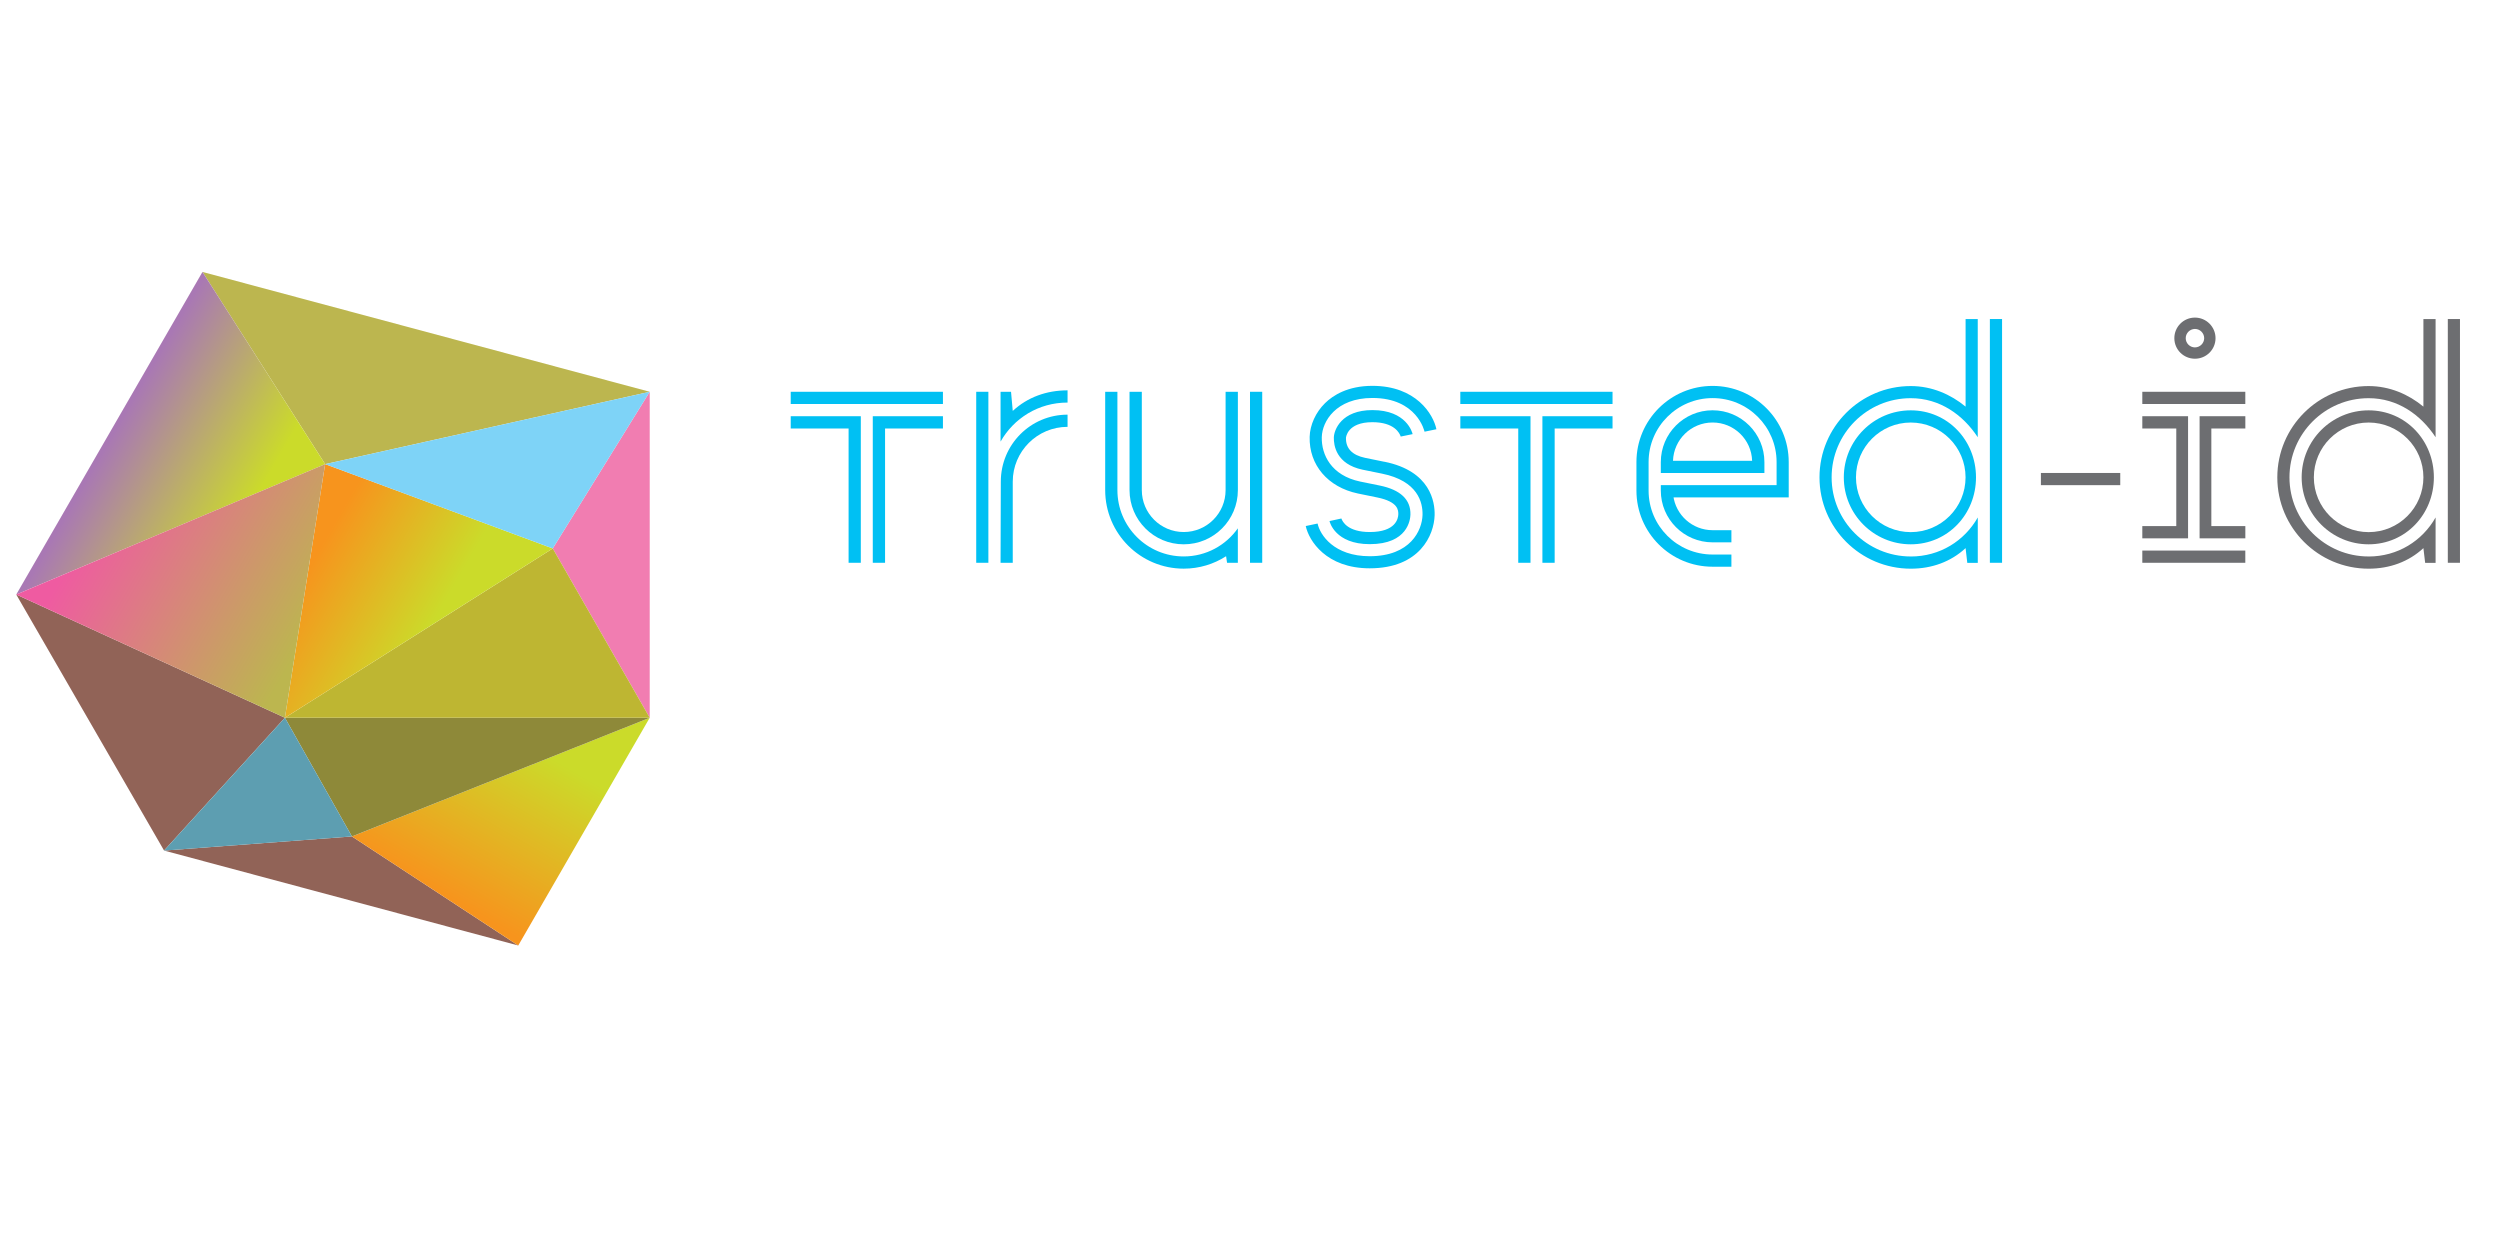 <?xml version="1.0" encoding="UTF-8"?>
<svg id="Layer_1" data-name="Layer 1" xmlns="http://www.w3.org/2000/svg" xmlns:xlink="http://www.w3.org/1999/xlink" viewBox="0 0 800 400">
  <defs>
    <style>
      .cls-1 {
        fill: url(#linear-gradient);
      }

      .cls-1, .cls-2, .cls-3, .cls-4, .cls-5, .cls-6, .cls-7, .cls-8, .cls-9, .cls-10, .cls-11, .cls-12, .cls-13 {
        stroke-width: 0px;
      }

      .cls-2 {
        fill: #6d6e71;
      }

      .cls-3 {
        fill: #916357;
      }

      .cls-4 {
        fill: #8e8939;
      }

      .cls-5 {
        fill: #5d9eb1;
      }

      .cls-6 {
        fill: #f17db1;
      }

      .cls-7 {
        fill: #beb632;
      }

      .cls-8 {
        fill: #7ed3f7;
      }

      .cls-9 {
        fill: url(#linear-gradient-2);
      }

      .cls-10 {
        fill: url(#linear-gradient-3);
      }

      .cls-11 {
        fill: #bcb64f;
      }

      .cls-12 {
        fill: #00c0f3;
      }

      .cls-13 {
        fill: url(#linear-gradient-4);
      }
    </style>
    <linearGradient id="linear-gradient" x1="281.78" y1="-375.9" x2="281.78" y2="-310.01" gradientTransform="translate(-259.72 412.54) rotate(30)" gradientUnits="userSpaceOnUse">
      <stop offset=".16" stop-color="#cbdb2a"/>
      <stop offset="1" stop-color="#f7941d"/>
    </linearGradient>
    <linearGradient id="linear-gradient-2" x1="169.32" y1="-384.57" x2="119.28" y2="-384.57" gradientTransform="translate(-259.72 412.54) rotate(30)" gradientUnits="userSpaceOnUse">
      <stop offset="0" stop-color="#cbdb2a"/>
      <stop offset="1" stop-color="#a978b4"/>
    </linearGradient>
    <linearGradient id="linear-gradient-3" x1="246.61" y1="-378.7" x2="194.94" y2="-378.7" xlink:href="#linear-gradient"/>
    <linearGradient id="linear-gradient-4" x1="205.38" y1="-367.75" x2="127.82" y2="-367.75" gradientTransform="translate(-259.72 412.54) rotate(30)" gradientUnits="userSpaceOnUse">
      <stop offset="0" stop-color="#bcb64f"/>
      <stop offset="1" stop-color="#ef5ba1"/>
    </linearGradient>
  </defs>
  <g>
    <path class="cls-12" d="M253.03,137.12h18.52v42.97h3.91v-46.9h-22.43v3.93ZM279.29,180.09h3.93v-42.97h18.52v-3.93h-22.45v46.9ZM253.03,125.37v3.91h48.71v-3.91h-48.71Z"/>
    <path class="cls-12" d="M493.58,180.09h3.91v-42.97h18.52v-3.93h-22.44v46.9ZM467.3,137.12h18.54v42.97h3.92v-46.9h-22.45v3.93ZM467.3,125.37v3.91h48.71v-3.91h-48.71Z"/>
    <g>
      <path class="cls-12" d="M534.88,159.16h37.51v-11.3c0-13.46-10.9-24.37-24.36-24.37s-24.37,10.91-24.37,24.37v9.13c0,13.45,10.91,24.36,24.37,24.36h6.02v-3.9h-6.02c-11.31,0-20.48-9.16-20.48-20.46v-9.13c0-11.3,9.17-20.47,20.48-20.47s20.48,9.17,20.48,20.47v7.39h-37.05v1.74c0,9.15,7.42,16.56,16.57,16.56h6.02v-3.89h-6.02c-6.48,0-11.83-4.86-12.59-11.12l-.56.62Z"/>
      <path class="cls-12" d="M548.03,131.29c-9.15,0-16.57,7.43-16.57,16.58v3.49h33.15v-3.49c0-9.15-7.42-16.58-16.58-16.58ZM535.36,147.46c.22-6.81,5.81-12.26,12.67-12.26s12.44,5.45,12.65,12.26h-25.31Z"/>
    </g>
    <g>
      <rect class="cls-12" x="636.76" y="102.09" width="3.9" height="78"/>
      <path class="cls-12" d="M611.44,178.07c-13.99,0-25.32-11.34-25.32-25.32s11.33-25.33,25.32-25.33c9.3,0,16.72,5.32,21.44,12.49v-37.81h-3.89v28.02c-4.77-3.94-10.82-6.58-17.54-6.58-16.13,0-29.21,13.08-29.21,29.22s13.08,29.22,29.21,29.22c6.72,0,12.8-2.2,17.54-6.58l.54,4.71h3.36v-14.52c-4.25,7.48-12.13,12.49-21.44,12.49Z"/>
      <path class="cls-12" d="M611.44,131.31c-11.83,0-21.42,9.6-21.42,21.44s9.59,21.43,21.42,21.43,20.88-9.6,20.88-21.43-9.05-21.44-20.88-21.44ZM611.44,170.28c-9.68,0-17.53-7.85-17.53-17.53s7.85-17.54,17.53-17.54,17.54,7.85,17.54,17.54-7.85,17.53-17.54,17.53Z"/>
    </g>
    <g>
      <rect class="cls-2" x="783.3" y="102.09" width="3.89" height="78"/>
      <path class="cls-2" d="M757.96,178.07c-13.98,0-25.33-11.34-25.33-25.32s11.35-25.33,25.33-25.33c9.3,0,16.71,5.32,21.43,12.49v-37.81h-3.9v28.02c-4.76-3.94-10.81-6.58-17.53-6.58-16.14,0-29.22,13.08-29.22,29.22s13.08,29.22,29.22,29.22c6.72,0,12.79-2.2,17.53-6.58l.56,4.71h3.34v-14.52c-4.24,7.48-12.12,12.49-21.43,12.49Z"/>
      <path class="cls-2" d="M757.96,131.31c-11.83,0-21.43,9.6-21.43,21.44s9.6,21.43,21.43,21.43,20.88-9.6,20.88-21.43-9.04-21.44-20.88-21.44ZM757.96,170.28c-9.68,0-17.53-7.85-17.53-17.53s7.84-17.54,17.53-17.54,17.53,7.85,17.53,17.54-7.84,17.53-17.53,17.53Z"/>
    </g>
    <g>
      <rect class="cls-12" x="312.39" y="125.37" width="3.89" height="54.72"/>
      <path class="cls-12" d="M341.62,124.91c-6.72,0-12.79,2.18-17.54,6.59l-.55-6.12h-3.35v15.93c4.24-7.48,12.13-12.49,21.44-12.49v-3.9Z"/>
      <path class="cls-12" d="M324.08,154.13c0-9.68,7.85-17.54,17.54-17.54v-3.9c-11.85,0-21.36,9.59-21.36,21.44l-.08,25.96h3.9v-25.96Z"/>
    </g>
    <path class="cls-2" d="M702.38,101.63c-3.64,0-6.59,2.94-6.59,6.59s2.95,6.57,6.59,6.57,6.59-2.94,6.59-6.57-2.95-6.59-6.59-6.59ZM702.38,111.17c-1.62,0-2.95-1.33-2.95-2.95s1.33-2.95,2.95-2.96c1.62,0,2.95,1.32,2.96,2.96-.01,1.62-1.34,2.94-2.96,2.95Z"/>
    <path class="cls-2" d="M685.54,180.09h32.96v-3.91h-32.96v3.91ZM700.18,133.19h-14.64v3.93h10.87v31.23h-10.87v3.92h14.64v-39.08ZM685.54,125.37v3.91h32.96v-3.91h-32.96ZM703.87,172.27h14.64v-3.92h-10.88v-31.23h10.88v-3.93h-14.64v39.08Z"/>
    <path class="cls-12" d="M434.48,157.91l6.2,1.27c6.87,1.38,6.79,4.21,6.78,5.41-.04,1.33-.8,5.66-9.14,5.66-7.04,0-8.74-3.32-9.08-4.33l-3.8.82c.06.3,1.83,7.39,12.88,7.39,12.15,0,12.97-7.86,13.02-9.44.13-4.84-3.21-7.98-9.89-9.33l-6.19-1.26c-9.29-1.95-12.43-8.61-12.29-14.21.12-5.04,4.55-12.54,16.2-12.54,14.32,0,16.66,10.68,16.68,10.79l3.8-.78c-.98-4.8-6.52-13.89-20.48-13.89-7.88,0-12.6,3.03-15.17,5.55-2.97,2.92-4.81,6.95-4.91,10.77-.23,8.99,5.81,16.1,15.4,18.12ZM442.99,147.77l-6.16-1.26c-4.14-.87-6.21-3.03-6.12-6.42,0-.05.36-4.99,8.45-4.99,7.07,0,8.74,3.55,9.07,4.6l3.81-.78c-.1-.45-1.93-7.69-12.88-7.69-9.92,0-12.26,6.32-12.33,8.75-.06,2.51.71,8.53,9.2,10.32l6.19,1.26c11.54,2.33,13.09,9.28,12.99,13.22-.14,4.91-3.83,13.21-16.9,13.21-11.44,0-15.92-6.83-16.68-10.46l-3.79.8c.99,4.69,6.55,13.53,20.47,13.53,16.05,0,20.6-10.68,20.77-16.99.11-4.16-1.25-14.14-16.09-17.12Z"/>
    <g>
      <path class="cls-12" d="M392.19,156.83c0,7.42-6,13.42-13.4,13.42s-13.41-6-13.41-13.42v-31.46h-3.93v31.46c0,9.58,7.76,17.35,17.34,17.35s17.33-7.76,17.33-17.35v-31.46h-3.93v31.46Z"/>
      <path class="cls-12" d="M396.12,169.05c-3.84,5.45-10.17,9.01-17.33,9.01-11.73,0-21.22-9.5-21.22-21.23v-31.46h-3.91v31.46c0,13.9,11.25,25.14,25.13,25.14,5,0,9.65-1.47,13.56-3.98l.31,2.1h3.45v-11.04Z"/>
      <rect class="cls-12" x="400" y="125.37" width="3.91" height="54.72"/>
    </g>
    <rect class="cls-2" x="653.09" y="151.35" width="25.39" height="3.9"/>
  </g>
  <g>
    <path class="cls-3" d="M112.61,267.66l-60.11,4.52,113.34,30.38-53.23-34.9Z"/>
    <path class="cls-1" d="M112.61,267.66l53.23,34.9,42.07-72.88-95.3,37.98Z"/>
    <path class="cls-6" d="M176.88,175.51l31.03,54.17v-104.31l-31.03,50.14Z"/>
    <path class="cls-11" d="M104.04,148.52l103.87-23.15-143.12-38.35,39.25,61.5Z"/>
    <path class="cls-9" d="M104.04,148.52l-39.25-61.5L5.2,190.25l98.85-41.73Z"/>
    <path class="cls-3" d="M91.17,229.68L5.2,190.25l47.3,81.92,38.67-42.5Z"/>
    <polygon class="cls-4" points="207.91 229.68 112.61 267.66 91.17 229.68 207.91 229.68"/>
    <polygon class="cls-7" points="207.91 229.68 176.88 175.51 91.17 229.68 207.91 229.68"/>
    <polygon class="cls-10" points="176.88 175.51 104.04 148.52 91.17 229.68 176.88 175.51"/>
    <polygon class="cls-5" points="112.61 267.66 91.17 229.68 52.5 272.18 112.61 267.66"/>
    <polygon class="cls-13" points="104.04 148.52 91.17 229.68 5.2 190.25 104.04 148.52"/>
    <polygon class="cls-8" points="207.91 125.37 176.88 175.51 104.04 148.52 207.91 125.37"/>
  </g>
</svg>